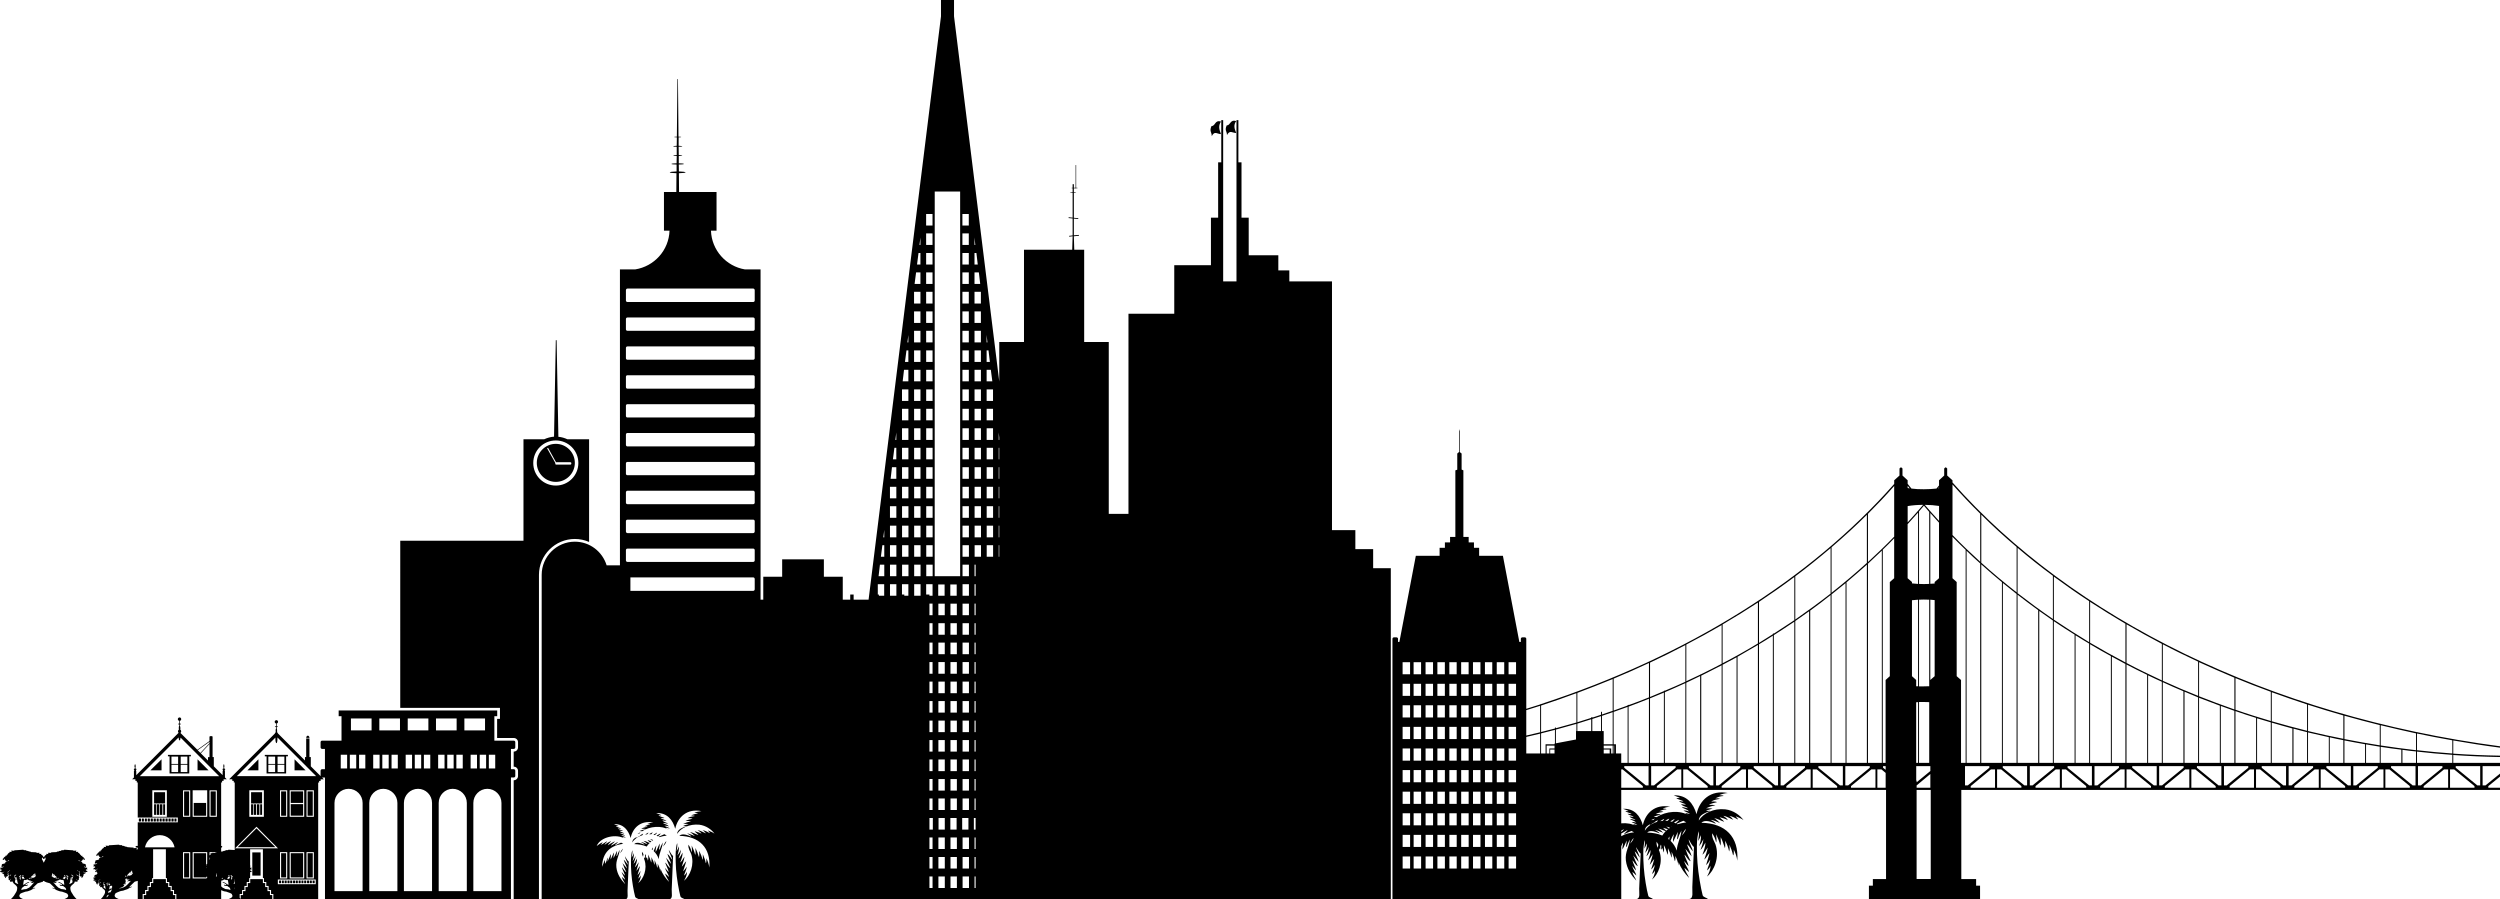 <svg xmlns="http://www.w3.org/2000/svg" fill-rule="evenodd" clip-rule="evenodd" image-rendering="optimizeQuality" shape-rendering="geometricPrecision" text-rendering="geometricPrecision" viewBox="0 0 18401 6618"><path d="M11998 6210c7-16 15-30 25-42 0 19-23 38-25 42zm-7118 21c7-15 14-29 24-40 0 18-22 36-24 40zm-317 50c6-13 13-25 21-35-1 16-19 32-21 35zm7816-131c7-18 17-35 29-49-1 22-27 44-29 49zm45-202c-10 3-33-11-45-5 17 10 40 14 53 29-14-4-27-8-41-5 15 8 32 14 48 22-7 3-23-4-34-5 5 10 17 13 27 19-65-42-171-33-237 11-7-1-15-1-23-1 14-9 34-12 52-17-8-5-24-4-37-4 14-10 35-13 56-16-7-5-18-5-29-5 14-7 31-13 52-14-5-7-20-3-27-7 16-6 33-11 54-12-110-22-182 46-201 136-19-68-62-125-146-121 12 6 28 9 40 16-5 4-15-2-23 2 13 8 31 12 46 19-12 6-15-2-30 0 12 11 32 13 46 21-8 3-23-1-31-2 4 11 31 16 44 25-9 3-29-9-40-4 15 8 35 13 46 25-12-3-23-6-35-4 13 7 28 12 42 19-6 3-21-4-30-4 5 9 15 11 23 16-30-19-71-26-111-22v-246h1949v656h-97v49h-29v99h818v-99h-29v-49h-109v-656h3965v-16h-86v-12l86-70v-22l-107 87h-21v-142h128v-24h-344v-58c114 8 228 13 344 15v-10c-116-2-230-7-344-15v-97c114 20 228 38 344 53v-10c-1700-224-3150-946-4030-1942v-16l-39-35v-52l-9-8h-4l-9 8v52l-38 35v38c-6 7-13 15-19 23-29 3-60 5-93 5-32 0-63-1-91-5-9-11-19-23-28-35v-26l-38-35v-52l-9-8h-4l-9 8v52l-39 35v27c-620 703-1524 1269-2599 1620-3 1-5 2-7 2v1c-34 11-68 22-102 32v-515c0-6-5-11-11-11h-18c-6 0-11 5-11 11v23h-11l-121-634h-175v-59h-38v-40h-39v-40h-39v-490l-13-6v-118l-14-11v-152l-2-17-3 17v152l-13 11v119l-14 5v490h-39v40h-38v40h-39v59h-175l-121 634h-10v-23c0-6-5-11-12-11h-18c-6 0-11 5-11 11v1916h1684v-389c4-10 8-19 13-27 2 11-7 30-4 50 12-20 20-44 31-65 1 10-4 33-6 48 8-2 10-17 15-27 4-11 10-21 14-29-4 55-36 89-29 154 7 62 40 109 77 149-5-18-25-39-29-65 11 8 19 19 29 27-4-21-24-45-31-71 10 11 18 24 29 34-4-22-20-48-27-74 12 7 21 35 40 42-12-25-24-51-34-79 14 15 26 33 40 48-4-23-22-51-29-78 12 8 25 32 37 47-3-24-22-49-27-78 11 16 19 36 34 48-3 71-7 172-11 258-1 29 10 73-19 75 36 5 81 1 120 2-5-10-30-10-34-25-12-43-28-137-33-207-5-73-8-156 8-203 3 13-2 42-4 63 7-11 13-23 17-38 5 24-6 50-11 71 10-14 21-28 27-46 0 20-10 49-18 69 11-6 22-30 31-46 1 25-10 55-19 77 11-7 24-30 34-46-2 23-14 53-21 78 13-12 20-30 33-42-8 26-14 53-23 77 11-9 19-22 27-35-1 20-14 47-21 69 10-8 18-17 23-29 1 23-11 50-23 69 47-37 83-126 55-208-1-3-3-6-4-9l5-15 3 12c3-5 3-15 2-26 2-4 3-7 5-11 0 0 0 1 1 1v1c4 9 0 25 1 36 3-4 6-8 9-13 3 11 7 21 9 33 7-18 1-29 2-55 12 22 19 47 28 72 4-12 0-33 2-49 10 22 20 43 25 70 6-13 1-31 2-44 9 21 18 43 23 69 8-7 3-30 4-38 11 21 19 43 23 71 1-9 1-18 1-26 16 45 45 83 77 117-6-21-29-45-34-75 12 10 21 22 34 32-5-25-29-52-36-82 11 13 20 28 33 38-4-24-23-55-31-84 14 8 24 40 46 48-15-29-28-59-39-91 16 18 30 38 46 55-5-26-26-58-34-89 14 9 29 37 43 53-3-27-26-55-31-89 13 19 21 42 39 56-3 81-8 196-12 295-2 34 11 84-22 87 41 5 92 0 137 2-6-11-34-12-39-29-13-49-32-157-38-238-6-83-9-179 10-233 3 16-2 49-5 72 8-12 15-26 19-43 6 28-6 58-12 82 12-16 23-33 31-53 0 23-12 57-21 79 12-7 26-35 36-53 1 29-12 64-22 89 13-8 28-35 39-53-3 26-16 61-25 89 16-13 24-34 39-48-9 30-16 61-26 89 12-11 22-26 31-41-2 23-17 54-24 80 11-9 20-20 26-34 1 26-14 58-26 79 53-42 95-144 62-238-8-22-27-44-24-81 13 19 24 40 29 67 7-10 1-43 0-60 12 26 24 53 31 84 8-21 1-33 3-62 13 24 21 53 31 81 5-13 1-37 2-55 12 24 23 49 29 79 7-14 2-35 2-50 11 24 21 50 27 79 9-8 4-34 5-43 12 24 22 50 26 82 13-176-89-276-264-279 26-27 78-5 106 7-3-10-25-22-39-29 21 1 48 16 70 24-13-13-27-26-43-36 21 2 50 19 74 27-9-14-24-21-34-34 21 7 44 11 60 22-2-10-21-24-33-32 23 2 50 20 74 29-9-10-17-22-31-29 19 2 46 16 63 27 4-8-12-16-15-24 20 9 42 15 58 29-24-35-74-73-135-80-85-9-162 29-194 82 0-41 47-56 84-70-6-4-20 3-31 0 12-8 31-12 48-17-14-4-36-2-48-2 20-10 42-19 69-22-13-4-30-5-48-4 16-11 39-14 60-20-10-6-27-4-43-4 16-12 40-16 65-20-8-4-21-5-34-4 17-9 36-16 60-17-5-8-23-3-31-7 18-8 38-13 62-15-126-25-209 53-230 156-23-78-71-143-168-139 14 7 32 11 45 19-6 4-17-2-26 3 16 9 36 13 53 21-14 7-18-2-34 0 14 12 36 15 53 24-10 3-27-1-36-2 4 12 36 18 50 29zm-243 77c-4 3-8 7-12 11h-16c9-4 18-8 28-11zm-25 26l-1 2h-2c1-1 2-1 3-2zm-9 15c-1 3-3 6-4 9 8-6 15-11 23-17 5-2 10-3 14-5-1-1-2-1-4-1 8-6 17-11 27-15 0 3-4 8-8 13-39 12-71 35-88 64 0-24 19-38 40-48zm73-22c10-6 19-13 29-17 0 5-6 10-11 15-6 1-12 1-18 2zm36-3c10-6 20-12 31-16-1 5-6 11-13 17-6 0-12-1-18-1zm38 4c11-6 21-12 32-18-2 8-11 14-19 22-5-2-9-3-13-4zm27 9c12-6 24-13 36-20 0 9-14 16-23 26-4-2-8-4-13-6zm19 10c16-9 34-15 51-23 7 4 13 9 21 12-23 3-45 8-65 14-2-1-5-2-7-3zm-34 21l-2 1-2-2c1 0 2 1 4 1zm-14 8c-3 2-6 4-8 6-6-6-14-11-20-15 9 1 19 4 28 9zm-15 11c-4 3-9 7-13 10-7-7-17-13-23-21 12 4 25 6 36 11zm-17 14c-9 10-18 20-25 32-32-14-69-21-111-22 22-23 68-4 92 7-3-9-22-19-34-26 18 2 42 15 61 21-11-11-23-22-38-31 16 2 37 12 55 19zm-54 100c-2 7-3 15-4 22-6-12-11-26-9-45 5 7 9 15 13 23zm73-43c2-7 5-13 8-18 2 6 1 15-1 24-2-2-5-4-7-6zm17 14c7-17 14-34 23-49 2 13-8 35-5 58 13-24 23-51 36-75 0 12-5 38-7 55 9-2 11-19 16-31 6-12 13-24 17-34-4 55-32 91-34 148-10-28-26-52-46-72zm-363-34v-20c15-8 31-17 46-26 0 10-21 18-25 32 17-10 37-17 55-25 6 3 11 8 19 10-36 4-68 13-95 29zm0-31v-10c6-3 13-7 19-11-2 8-11 14-19 21zm-699-578h102v-146l-102 24v122zm109 0h33v-68h66v-5l3-1v-100c-34 9-68 18-102 26v148zm109-75l148-28v-62h3v-53c-50 14-100 28-151 42v101zm158-90h102v-87c-33 11-68 21-102 32v55zm110 0h64v-110c-22 7-43 14-64 21v89zm64-120v-22h7v20c26-9 53-18 79-27v-234c-85 35-172 69-260 102v216c34-11 69-21 102-32v-4c3-1 5-2 8-3v5c21-7 42-14 64-21zm7 8v112h13v97h66v-236c-26 9-53 18-79 27zm86 209h17v68h39v69h47v-412c-34 13-68 25-103 37v238zm56 185v135h159v-12l-149-123h-10zm-529-154h38v-21h-58v58h20v-37zm400 0h55v37h11v-58h-66v21zm73 37h4v-58h-4v58zm-29 0v-29h-44v29h44zm-406-29h-32v29h32v-29zm-9761 926h7c0 1 1 2 2 3l1 1c-4 0-8 0-10 1l-1-1c1-1 1-2 1-4zm47 86v1c-2 5-1 9-1 13 1 1 1 2 1 3v-17zm36 79c3 3 6 6 8 9v-29h17v-29h18v-30h17v-29h18v-29h93v29h17v29h17v30h18v29h17v30h-322c6-2 13-6 17-8 5-3 8-5 10-8 2-4 2-7 2-10-1-3-2-6-4-9l-1-3c-11-8-22-10-32-14-9-5-19-3-29-7l-17-7v66h-330v-38h-17v-29h-17v-30h-18v-29h-17v-29h-8v-212h-94v212h-7v29h-17v29h-18v30h-17v29h-18v38h-36v-135s-1 1-2 1l-19 5c-2 1-3 2-4 3-8 8-16 15-24 23l-16 17 10-4 11-2 2 2-17 7-18 10-21 7c-11 6-22 4-32 8-11 5-23 8-35 16l-1 4c-2 3-4 6-4 9-1 4 0 7 2 11 2 3 5 6 10 9s13 6 19 9H742c4-5 9-10 13-15 0 0 1 0 1-1 4-5 7-10 9-14 3-4 5-8 6-12 2-3 2-6 2-9s1-6 0-9-2-6-5-9c-2-2-8-6-11-9l-2-2c0-1 0-1-1-2 0-1-1-2-1-3h-1l-1-1c-1-1-3-2-4-4h-1c0 1 1 2 0 3h-1l-2-2c-1 1-4 2-5 2v-2c-1-3-1-4-1-6 0 0 0-1-1-1l-1 1-1-1v-2c-1 1-2 1-3 0-2-2 0-7 0-8v-2c-1-1-2-1-2-2-1 0-1-1-1-2 0 0 1 0 1-1h1c0-1 1-3 1-3l1-1v-1s0-1-1-1v-2l-3 1c0-1 1-3 2-4h-2v1c-1 0-1 1-2 1 0-1 2-3 2-3h1v-2h1c0-1 1-1 1-2-1 0-2 0-2-1h-3c0 2-1 4-1 5v1l1 2c0 1 0 1 1 1v2c-1 1-2 3-3 3s-1 1-1 1-1 0-1 1h-1l-1-1c-1 1-1 1-1 2h-1l-1-1h-1c0 1-1 1-1 2 1 1 2 1 3 2l-1 4-1-1c-2 0-4-1-3-3l-1-1-1-1c-1-2-3-5-2-7-1 0-1 0-1-1l-1 1h-1l2-6c-1-1-2 0-4-1 1 0 1-1 1-2-1 1-5 1-6 0v-1c-1 0-1 0-2-1-1-2-2-4-2-6-1 0-1-1-2-1h-1c-1 1-4 0-5 0l1-2c0-4 0-5 4-5h2c0-1 1-3 1-3s1 0 1-1c-1 0-2-1-2-1h-1v-1c-1 0-1-1-1-1-1 1-3 1-5 1v-1c1 0 2-3 2-4s-1-2-1-2c0-1 1-2 1-2v-1h1s2 1 4 1c1 0 1-1 1-1 3 0 8-1 9-4v-1h-2c0 1-1 1-1 2-1 0-3 0-3-1-1 1-3 1-4 1v-1c0-1 1-2 1-4h-2c0-1 1-2 2-2 0-1 1-1 2-1-1-1-2-2-1-5 2-2 9-3 11-4 1 0 2-1 4-1 1 0 2-1 3-1-1-2-1-3 0-5s4-3 8-4c-1 0-1 0-2-1l-1 1h-2l1-2c-1 0-1 0-1-1h-2l-1-1-1-1v-1l1-1c-1 0-1 0-1-1h-2s0-1-1-1c0 0 0-2 1-2v-1h-1s-1-1-2-1v1-1c-1 2-1 4-2 5h-5v-1c-1-3 0-6 3-6l1-1s-1-1-1-2c-2-2-3-6-4-9-1-1-2-1-3-2h-2c-2 2-7 1-8 0l2-3c0-6 0-7 6-7 1 0 3-1 3-1 0-1 2-4 3-4 0-1 0-1 1-1v-1h-1c-1 0-2-1-2-1l-1-1h-1l-1-1c0-1-1-2-1-2-2 1-4 2-7 2 0-1-1-1-1-1 1-1 3-5 4-8-1-1-2-2-2-3s1-2 1-3l1-1h1s4 1 7 1l1-1c4 0 12-2 15-6 0-1-1-1-1-2 0 0 0-1 1-1-1 0-4 1-4 1 0 1-1 2-2 3-1 0-4 0-4-1-2 1-4 1-7 1v-2c0-2 2-3 2-6l-2-1c0-1 1-2 1-3h4c-2-2-3-5-1-9s13-5 17-6c1-1 4-1 6-2h1c1-1 2-2 4-2-1-2-1-5 0-8 3-5 16-6 21-7 0-1 0-1 1-1-1 0-2-1-3-1l1-1c1 0 3 1 4 1s2 0 4-1h2c0-1 0-2 1-2l-1-1h1c-1-1-1-1-2-1h-5v1l-5 4s-1 1-1 2c-1 0-3 1-5 1-1 0-8-2-8-5h-2c-1 0-2-1-3-1l-1-2v-1l1-2c-1 0-1-1-1-1-1 0-2-1-4-1v-2h-1l1-2v-3h-5v1-1c-1 2-1 5-3 8h-8v-2s1 0 1-1c-2-3 0-9 5-9l1-2c0-1 1-2 1-3 3-4 8-10 13-10 0-1 1-2 1-2l-2-2v-2h10c0-2 1-4 2-6 0 0 0-1 1-2h4l1-1c0-1 1-3 1-4 4-5 10-12 17-12v-3l-2-2v-3l18 1c0-4-5-6-3-10 9 0 19 2 28 1-1 0-3 0-3-1-1 0-3-2-3-3 6 0 14-1 21-1l48-3c0-1 8 0 10 1 0 1 1 1 1 2h16c6 1 6 3 3 3l3 3c3 0 5-1 6-1 5 3 10 1 11 5 5 1 11 1 16 3 0 0 1 1 2 1 0 0 0 1 1 1l26 2c7 0 14 1 21 1 0 1-2 3-3 3 0 1-2 1-3 1 9 1 18-1 28-1 1 4-3 6-3 10h10v-13h-9c-4 0-7-3-7-6 0-4 3-6 7-6h9v-174h295v-35h-295v-258h-7v-12h-10v-12h-24l13-13v-47h2v-8c-2-1-3-3-3-5 0-3 3-6 8-7v-4c-2-2-3-7-3-12 0-8 2-14 5-14 2 0 4 6 4 14 0 5-1 10-2 12v4c4 1 8 4 8 7 0 2-2 4-4 5 0 2 1 3 1 4 0 2-1 3-1 4h2v30l312-312c-3-2-5-6-5-11s3-10 7-12c-1-3-1-7-1-11 0-8 1-15 3-18v-9c-5 0-9-2-9-3 0-2 4-3 9-4v-20c-5-1-10-6-10-12 0-7 6-13 13-13s12 6 12 13c0 6-4 11-10 12v20c6 1 9 2 9 4 0 1-3 3-9 3v9c2 3 4 10 4 18 0 4-1 8-1 11 4 2 7 7 7 12s-2 10-6 12l125 124 89-64v-31c0-3 3-5 6-5h12c3 0 5 2 5 5v149h9v68l65 65v-30h2v-8c-2-1-3-3-3-5 0-3 3-6 8-7v-4c-2-2-2-7-2-12 0-8 1-14 4-14 2 0 4 6 4 14 0 5-1 10-2 12v4c4 1 8 4 8 7 0 2-2 4-4 5 0 2 1 3 1 4 0 2 0 3-1 4h2v47l13 13h-23v12h-11v12h-7v467h2c3 0 6 2 6 6 0 3-3 6-6 6h-2v30c4-2 10-1 14-2 1-4 6-3 10-4h6l2-3c-2 0-3-1 3-2h15c0-1 0-1 1-2 2-1 9-2 9-1l40 2v-497h-7v-12h-11v-12h-23l336-336c1-4 3-8 7-9-1-4-1-7-1-11 0-8 1-16 3-19v-8c-5-1-9-2-9-4 0-1 4-3 9-3v-20c-6-2-10-7-10-13s6-12 13-12c6 0 12 6 12 12s-4 11-10 13v20c5 0 9 2 9 3 0 2-4 3-9 4v8c2 3 3 11 3 19v11c3 1 5 4 6 8l199 199v-25h9v-137h24v137h10v68l72 72v-39c0-6 5-12 11-12h21v-149h-21c-6 0-11-6-11-12v-38c0-6 5-11 11-11h143v-180h-21v-42h1167v42h-21v180h143c6 0 11 5 11 11v38c0 6-5 12-11 12h-21v149h21c6 0 11 6 11 12v38c0 6-5 11-11 11h-21v895H2392v-895h-21l12 13h-23v12h-11v12h-7v858h-330v-38h-17v-29h-18v-30h-17v-29h-17v-29h-8v-212h-94v119h1c0 1 1 2 1 3l-2 1v1c0 2 2 3 2 4v2h-2v5s1 0 1 1c3-1 7-1 7-1h2v3c0 1-1 2-2 3 1 2 3 7 4 7l-1 1c-3 0-4-1-6-2l-2 2v1h-1v1h-2v3c1 1 2 3 2 4h2c6 0 6 2 6 7l2 2c-1 1-6 2-7 0h-2l-2 2-1 2v41h-7v29h-18v29h-17v30h-17v29h-18v28zm-244-142c0-1 0-3 1-4l-1-1 1-1 4 1v-6c-1-1-1-1-1-2-3 0-7 0-7 3v2h-4v1c-2 0-3 1-5 1v-2h-82v-178h91v91c1 0 2 0 4-1-3-1-3-4-1-9 0-1 2-2 5-3v-86h-107v194h102zm-3-76h1c0-2 1-4 1-7 0 1-1 1-2 1v6zm0-12v-2 2zm25-50c2-2 3-5 5-7h-2c0-1 0-1-1-1v-1c-1-1 0-3 1-3v-3h-3v15zm0-32c3-2 5-4 8-4v-3l-1-1v-3h1v-5h13c-1-1-1-2 0-3 8 0 17 1 25 1-1 0-3-1-3-2-1 0-2-1-2-2 4 0 8 0 13-1v-1h-54v24zm186 176h-1v2c0 6 0 11-1 15-2 8-5 12-7 18l9-3v-32zm-96 16h-4v36c3 2 6 5 8 7l1 1 1 1c3 2 8 4 12 6 3 2 7 3 10 5 4 1 8 1 11 1 3 1 5 1 7 1 3 0 4 0 7 1 1 0 3 1 5 2 2 0 4 1 6 2v-1c-1-4-1-7-2-10v-1h-1v-2h-1v-1h-1v-2c-6-3-16-11-18-13-5 0-18 0-22-3-1-1-3-7-3-7 5 0 7 4 16 4 1-1 3-1 3-3 0-1-12-10-14-11l-5-2c-8-3-10-4-10-8 3 0 11 3 13 4 11 4 23 17 31 18v-3c0-3 0-7-1-11-1-3-2-9-2-12 0-2-1-5-1-8-2 0-4 0-5-2l-2-1c-1 1-3 1-4 2-4-1-9-2-12-4-3 1-5 2-6 2-2 0-6 3-10 3-1 1-4 2-4 2l-7 1v4c1 0 3 1 4 2zm-43-38h1l1 1 2-1 1 1s-1 0-1 1h2l1 2v-26h-2c0 3 0 5-1 8 0 3-1 7-2 10 0 1 0 1-1 1 0 1 0 2-1 3zm3-1h-1s1 0 1-1v1zm51 25h2l-1-2h-1v2zm3 0h2c2 0 3-1 5-1-2-1-3-2-3-3 0 0-2 0-2 1l-1 2-1 1zm-18-8l3 1c-1-2-2-4-3-5v4zm4 1c3 0 6 1 10 1l-5-8c-3 2-2 6-5 7zm-108-1c-1 0-1-1-1-1l1 1zm173-24h4c1 1 3 2 4 2 0 1 0 1 1 1 1 2 3 3 4 4l3 3c-1 2-2 4-2 6-4-3-7-7-11-9-1-1-1-2-1-3-1-2-2-3-2-4zm-12 30l-2-4h-5c-1 0-3-1-5-1-1-1-1-2-1-2v-1l2-1s3 0 3-1 0-1 1-2c-1-1-1-2-2-3 1-1 1-1 1-2 0 0 2 0 3-1l1-1c3-1 7-1 11-1 0 2 1 3 0 6-2 4-5 9-7 14zm-9 1s0 1 1 1c-1 0-2-1-3-1 0 0 1 0 1-1 0 1 1 1 1 1zm52-10v4-4zm-18-1c-4-2-6-5-9-7h-1c1 4 1 9 2 12 0 5 1 8 1 11 2-5 4-8 6-13 0-1 0-2 1-3zm-1538-19h-6l-3 3v1c3 0 7 0 10 1v-1c-1-1-1-2-1-4zm-141-29c-1 2-1 4-2 6 0 0-1 1-2 1h-5s-1-1-1-2h-3 2c1-1 4 0 6 0 1 0 1 0 1-1l1 1c0-1 1-3 1-4 1 0 1-1 2-1zm-4 18c0 1-1 2-1 3 2 2 3 0 5 0l-3 10h1l1-1c1 0 2 1 2 1-1 3 1 7 3 10 1 0 1 1 2 1l1 1c-1 3 2 6 4 5l1 1h1l1-5c-1-1-2-2-4-3h1-1c0-1 1-2 1-3h1l1 1 1 1v-1l1 1c0-1 0-1 1-1 0 0 0-1 1-2 1 0 1 1 2 1h2c0-1 0-1 1-2v-1c2 1 5-3 5-4 1-1 0-2 0-3l-1-1-1-4h-1c1-2 2-6 2-8h2c1 0 1-1 2-1 1 2 2 3 4 3-1 1-3 1-3 2h-1v3l-4 4v1c1 0 2-1 2-2l2-2h2c-2 2-3 5-2 6l3-1c0 1 1 1 1 2s0 2 1 3c-1 1-1 2-1 3v-1c-1 1-2 3-2 4l-1 1h-1l-1 1c1 1 0 3 1 4 0 1 2 1 3 2v2c0 3-2 10 0 12s4 2 5 1v2c0 1 1 2 1 2l2-1c1 0 1 1 2 1-2 2-1 4 1 8l-1 3c2 1 6-1 8-3 1 2 3 4 3 4h1c1-2 1-3 0-5h2c2 2 4 5 6 6 0 1 0 1 1 1 0 0 1 0 1 1 1 1 2 3 2 4 1 1 1 2 1 2h1v1l3 3c3 3 12 9 15 13 4 4 6 8 8 12 1 5 0 9 0 13-1 5-1 9-3 14-2 6-5 11-9 17s-8 13-13 21c-1 0-1 1-2 1v1c-5 7-12 14-19 21h91c-6-2-13-6-17-8-5-3-7-5-9-8-3-4-3-7-3-10 1-3 3-6 4-9l1-3c11-8 22-10 32-14 10-5 20-3 29-7l19-7 17-10 15-5-2-3-10 3-9 3 15-16c7-6 14-13 21-20 1-1 3-2 4-3l18-5c3-1 7-2 10-3l-1-1h-2c4-1 10-1 14-2 1-3-2-3-2-5l7-1 7 1c0 2-3 2-2 5 4 1 10 1 14 2h-2l-1 1c3 1 7 2 10 3l18 5c1 1 3 2 4 3 7 7 14 14 21 20l15 16-9-3-10-3-2 3 15 5 17 10 19 7c9 4 19 2 29 7 10 4 21 6 32 14l1 3c1 3 3 6 4 9 0 3 0 6-3 10-2 3-4 5-9 8-4 2-11 6-17 8h91c-7-7-14-14-19-21v-1c-1 0-1-1-2-1-5-8-9-15-13-21s-7-11-9-17c-2-5-2-9-3-14 0-4-1-8 0-13 2-4 4-8 8-12 3-4 12-10 15-13l3-3v-1h1s0-1 1-2c0-1 1-3 2-4 0-1 1-1 1-1 1 0 1 0 1-1 2-1 4-4 6-6h2c-1 2-1 3 0 5h1s2-2 3-4c2 2 6 4 8 3l-1-3c2-4 3-6 1-8 1 0 1-1 2-1l2 1s1-1 1-2v-2c1 1 3 1 5-1s0-9 0-12v-2c1-1 3-1 3-2 1-1 0-3 1-4l-1-1h-1l-1-1c0-1-1-3-2-4v1c0-1 0-2-1-3 1-1 1-2 1-3 1-1 1-1 1-2l3 1c1-1 0-4-2-6h2l2 2c0 1 1 2 2 2v-1l-4-4v-3h-1c0-1-2-1-3-2 2 0 3-1 4-3 1 0 1 1 2 1h2c1 2 1 6 2 8h-1l-1 4-1 1c0 1-1 2 0 3s3 5 5 4v2-1c1 1 1 1 1 2h2c1 0 1-1 2-1 1 1 1 2 2 2v1l1-1v1l1-1 1-1h1c0 1 1 2 1 3h-1 1c-1 1-3 2-4 3l1 5h1l1-1c2 1 5-2 4-5l1-1c1 0 1-1 2-1 2-3 4-7 3-10 0 0 1-1 2-1l1 1h1l-3-10c2 0 3 2 5 0 0-1-1-2-1-3 2 1 7 1 9-1 1-1 2-1 3-2 1-2 2-6 3-9 1 0 2-1 2-2h2c2 2 7 1 8 0l-2-2c0-5 0-7-6-7h-2c-1-1-2-5-3-5l-1-1h1c1 0 2-1 2-1 0-1 1-1 1-1l1-1 2-2c1 1 3 2 6 2v-1s-2-5-3-7c1-1 2-2 2-3s-1-2-1-3h-2s-3 0-6 1c0-1-1-1-1-1-4 0-11-2-14-6 1-1 1-1 1-2v-1c1 1 3 1 3 1 0 1 1 2 2 3 1 0 4 0 4-1 1 1 3 1 5 1 0-1 1-1 1-1v-1c-1-1-2-2-2-5 0 0 1-1 2-1 0-1-1-2-2-3h-3c2-2 3-4 1-8-2-3-12-4-16-5-1-1-2-2-5-2-1-1-3-2-4-2 1-2 1-4-1-7-2-5-14-6-18-7h-1c1-1 2-1 2-2-1 0-3 0-4 1-1 0-2-1-3-1h-1l-1-1c-1 0-1-1-1-1v-1c0-1 1-1 1-1h5v1l5 3v2c1 0 3 2 5 1 1 0 7-2 7-4h2v-1h3v-5l1-1h3c0-1 0-1 1-1v-1s0-2-1-2v-2l1-1h4v1-1c0 2 0 5 2 7h8v-1c-1 0-1-1-1-1 2-3 0-9-4-9l-2-1v-3c-3-4-8-9-13-9v-2l1-2c0-1 1-2 1-2l-9 1c0-2-1-4-3-6 1 0 1-1 0-2h-4l-1-1c0-1-1-3-1-4-3-4-9-11-15-11v-2l2-2v-2l-17 1c0-4 5-6 3-10-8 0-17 2-25 1 1 0 2 0 3-1 1 0 2-1 2-2-5 0-13-1-19-1l-43-3c0-1-8 0-9 1s-1 1-1 2h-15c-6 1-5 2-3 2l-2 3h-6c-4 1-9 0-10 4-5 1-10 0-14 2-1 0-1 2-2 2 0 0-1 0-1 1l-23 1c-7 0-14 1-20 1 0 1 2 2 3 2 0 1 2 2 3 2-8 0-17-1-26-1-1 3 3 5 3 9l-16-1v3l2 1c0 1-1 2-1 3-6 0-11 7-15 11v4l-2 1c-1 0-1 1-2 1s-1-1-2-1l-2-1v-4c-4-4-9-11-15-11 0-1-1-2-1-3l2-1v-3l-16 1c0-4 4-6 3-9-9 0-18 1-26 1 1 0 3-1 3-2 1 0 3-1 3-2-6 0-13-1-20-1l-23-1c0-1-1-1-1-1-1 0-1-2-2-2-4-2-9-1-14-2-1-4-6-3-10-4h-6l-2-3c2 0 3-1-3-2h-15c0-1 0-1-1-2s-9-2-9-1l-43 3c-6 0-14 1-19 1 0 1 1 2 2 2 1 1 2 1 3 1-8 1-17-1-25-1-2 4 3 6 3 10l-17-1v2l2 2v2c-6 0-12 7-15 11 0 1-1 3-1 4l-1 1h-4c-1 1-1 2 0 2-2 2-3 4-3 6l-9-1s1 1 1 2l1 2v2c-5 0-10 5-13 9v3l-2 1c-4 0-6 6-4 9 0 0 0 1-1 1v1h8c2-2 2-5 2-7v1-1h4l1 1v2c-1 0-1 2-1 2v1c1 0 1 0 1 1h3c0 1 1 1 1 1v5h3v1h2c0 2 6 4 7 4 2 1 4-1 5-1v-2l5-3v-1h5s1 0 1 1v1s0 1-1 1v1h-2c-1 0-2 1-3 1-1-1-3-1-4-1 0 1 1 1 2 2h-1c-4 1-16 2-18 7-2 3-2 5-1 7-1 0-3 1-4 2-2 0-4 1-5 2-4 1-14 2-16 5-2 4-1 6 1 8h-3c-1 1-2 2-2 3 1 0 2 1 2 1 0 3-1 4-2 5v1s1 0 1 1c2 0 4 0 5-1 0 1 3 1 4 1 1-1 2-2 2-3 1 0 2 0 3-1v1c0 1 0 1 1 2-3 4-10 6-14 6 0 0-1 0-1 1-3-1-6-1-6-1H3c0 1-1 2-1 3s1 2 2 3c-1 2-3 7-3 7v1c3 0 5-1 6-2l2 2 1 1s1 0 1 1c0 0 1 1 2 1h1l-1 1c-1 0-2 4-3 5H8c-6 0-6 2-6 7l-2 2c1 1 6 2 8 0h2c0 1 1 2 2 2 1 3 2 7 3 9 1 1 2 1 3 2 2 2 7 2 9 1zm295-82c-4-10-10-20-15-29h1c0-1 1-1 1-1v-1c1-1 0-3 0-3v-3h5c1 3 1 5 3 8h10c2-3 2-5 3-8h5v3s-1 2 0 3v1s1 0 1 1h1c-5 9-10 19-15 29zm4-37l-1-1h2c-1 0-1 1-1 1zM58 6427zm-1-1zm-1-4v-2c0-2 1-3 1-5h1c0 2 0 4 1 6 0 0 0 1 1 1v1c-1 0-2-1-4-1zm5 8c-2 1-3 2-4 3 1 1 3-1 4-2v-1zm15 48v-1c1 0 1-2 2-2-1-1-1-2-2-2 1 0 1-2 1-2v-1c2 1 3 3 3 6-1 0-2 1-2 2h-2zm16 8l2 2v2l-1 1c-1-1-1-2-2-3 0 0 1-1 1-2zm18 2c1-1 1-1 2-3v-2h-1v2c0 1-1 1-1 2 1-4 3-7 2-14v-1h14v2c0 6 1 11 2 15 1 8 4 12 7 18-4-1-8-2-12-4s-8-4-10-6c-2-3-3-4-3-8v-1zm-37-40c-1-1-2-2-3-4 1 1 3 0 4-3 1 0 2-1 2-1 0-1 1-1 1-2h4c-1 4-5 8-8 10zm7 23c-1 0-1-2 0-3v3zm-40-15c0 1 0 2 1 3 0-1-1-1-1-2v-1zm181 32h2c3 0 6-1 9-2v1h1v1c1 0 5-1 5-1l4-1h1c-6 5-12 9-18 13h2c3 0 5-1 8-1h1v1c1 0 5 0 5-1l11-3c-2 2-4 4-5 6h-1l-3 3-14 16c-4 4-8 7-12 11v1c-1 0-2 1-2 1-3 2-8 4-12 6-3 2-7 3-10 5-4 1-8 1-11 1-3 1-5 1-7 1-3 0-3 0-7 1-1 0-3 1-4 2-3 0-5 1-6 2h-1v-1c1-4 2-7 2-10v-1h1v-1h1v-2h1v-1h1v-1c5-3 15-11 17-13 5 0 18 0 22-3 1-1 4-7 4-7-6 0-8 4-17 4-1-1-3-1-3-3 0-1 12-10 14-11l6-2c7-3 10-4 9-8-3 0-11 3-13 4-11 4-23 17-31 18v-3c0-3 0-7 1-11 1-3 2-9 2-12 1-2 1-5 1-8 2 0 4 0 5-2l3-1c1 1 2 1 3 2 4-1 9-2 13-4 2 1 4 2 5 2 2 0 7 3 10 3 1 1 4 2 4 2l11 2c-3 2-5 3-8 5zm43-38h-1s-1 1 0 1h-1s-1-1-2-1c0 1-1 1-1 1 1 0 1 0 1 1h-1c-1 1-2 3-3 4h-1v1s0 1-1 1c0 0 0-1-1-1l-1 1c-4 2-8 3-11 4-2-1-4-2-4-3-2-1-3 1-4 0s-3-4-4-5c2-3 3-7 5-9 0 0-1 2 0 3 0 0 0 2 1 3 2-4 4-7 7-11 1 0 1 0 2 1 2 1 5 3 7 4s6 2 6 1-4-2-6-3-3-3-5-4c-1 0-2-1-3-1 1-1 2-2 2-3l1-2c1 1 1 2 2 2 2 3 4 2 5 1s0-5 2-7c1 0 2-1 2-1h2c0 3 1 5 1 8 1 3 2 7 3 10h-1c0 1 1 1 1 1 0 1 1 2 1 3zm-3-1h1l-1-1v1zm-51 25h-1l1-2c0 1 0 1 1 1l-1 1zm-3 0h-2c-2 0-3-1-4-1 1-1 2-2 2-3 1 0 2 0 3 1v2c1 0 1 1 1 1zm31-11c-5 2-10 3-15 4 1-3 3-7 4-10 1 2 3 3 5 4s3 1 5 2h1zm-16 4c-4 0-7 1-10 1l4-8c3 2 3 6 6 7zm-65-25h-4l-4 2-1 1c-2 2-4 3-5 4s-1 2-2 3c0 2 1 4 1 6 4-3 7-7 12-9v-3c1-2 2-3 3-4zm-38-8c-3 1-5 2-7 3h3c1 1 3-1 4-3zm-45-26l-3-3-1 3c0 1 1 2 1 3 1-1 2-2 3-2v-1zm-55 22c-1 0-2-1-3-2s-2-4-2-6c1 0 2-1 3-2 2 1 3 2 4 4-1 1-1 2-1 5l-1 1zm6-46c1-1 1-2 2-2v-1 2c-1 0-1 1-2 1zm3-63c-1 1-3 1-3 3 0-1 1-2 3-2v-1zm37 94c-2 2-4 4-5 6v-1c-1-2-1-3 0-5 2 1 4 0 5 0zm18 26c1-2 1-3 1-3h1v1h-1c0 1 0 1-1 2zm-24-30h1v1c-1 0-1-1-1-1zm258-99h2l-1 1s0-1-1-1zm-149 160l3-4h5c1 0 3-1 5-1 0-1 0-2 1-2v-1l-3-1s-2 0-2-1h-1v-2c0-1 0-2 1-3 0-1-1-1 0-2-1 0-3 0-3-1h-1l-1-1c-3-1-7-1-10-1h-1c0 2-1 3 0 6 2 4 5 9 7 14zm9 1v1l2-2c0 1 0 1-1 0 0 1 0 1-1 1zm-52-11v2c0 1 0 2 1 3h-4c-3 1-7 1-11 1-2-4-3-9-5-13h1l1 1c2 0 4-1 6 1v3h4v-1c1 0 2-1 2-3 1 3 2 5 5 6zm-19-8c-1-3-1-5-2-7 4-5 11-10 16-7l-1 1s-3 2-3 3c-1 0-3 0-4 1 0 0-3 3-1 4-2 1-3 3-5 5zm38 8c3-2 5-5 8-7h1c-1 4-1 9-1 12-1 5-1 8-2 11-2-5-4-8-5-13-1-1-1-2-1-3zm-78-52c0 1 0 2 1 2-2 0-4 1-6 1v-1c1 0 1-1 1-1h4v-1zm406 33h6l3 3s0 1 1 1c-4 0-8 0-11 1v-1c1-1 1-2 1-4zm141-29c1 2 1 4 2 6 0 0 1 1 2 1h5s1-1 1-2h3-2c-1-1-4 0-6 0-1 0-1 0-1-1l-1 1c0-1-1-3-1-4-1 0-1-1-2-1zm-27 13zm1-1zm1-4c0-1 0-1 1-2-1-2-2-3-2-5h-1c0 2 0 4-1 6 0 0 0 1-1 1v1c1 0 3-1 4-1zm-5 8c2 1 3 2 4 3-1 1-3-1-4-2v-1zm-15 48v-1c-1 0-1-2-2-2 1-1 1-2 2-2-1 0-1-2-1-2v-1c-2 1-3 3-3 6 1 0 2 1 2 2h2zm-16 8l-2 2v2l1 1c1-1 1-2 2-3 0 0-1-1-1-2zm-18 2c-1-1-1-1-2-3v-2h1v2c0 1 1 1 1 2-1-4-3-7-2-14v-1h-14v2c0 6-1 11-2 15-1 8-4 12-7 18 4-1 8-2 12-4s8-4 10-6c2-3 3-4 3-8v-1zm37-40c1-1 2-2 3-4-1 1-3 0-4-3-1 0-2-1-2-1 0-1 0-1-1-2h-4c1 4 5 8 8 10zm-7 23c1 0 1-2 0-3v3zm40-15c0 1 0 2-1 3 0-1 1-1 1-2v-1zm-181 32h-2c-3 0-6-1-9-2v1h-1v1c-1 0-5-1-5-1l-4-1h-1c6 5 12 9 18 13h-2c-3 0-5-1-8-1h-1v1c-1 0-5 0-5-1l-11-3c2 2 4 4 5 6h1l3 3 14 16c4 4 8 7 12 11v1c1 0 2 1 2 1 3 2 8 4 12 6 3 2 7 3 10 5 4 1 8 1 11 1 3 1 5 1 7 1 3 0 4 0 7 1 1 0 3 1 4 2 3 0 5 1 6 2h1v-1c-1-4-2-7-2-10v-1h-1v-1h-1v-2h-1v-1h-1v-1c-5-3-15-11-17-13-5 0-18 0-22-3-1-1-4-7-4-7 6 0 8 4 17 4 1-1 3-1 3-3 0-1-12-10-14-11l-6-2c-7-3-10-4-9-8 3 0 11 3 13 4 11 4 23 17 31 18v-3c0-3 0-7-1-11-1-3-2-9-2-12-1-2-1-5-1-8-2 0-4 0-5-2l-3-1c-1 1-2 1-3 2-4-1-9-2-13-4-2 1-4 2-5 2-2 0-7 3-10 3-1 1-4 2-4 2l-11 2c3 2 5 3 8 5zm-43-38h1s1 1 0 1h1s1-1 2-1c0 1 1 1 1 1-1 0-1 0-1 1h1c1 1 2 3 3 4h1v1s0 1 1 1c0 0 0-1 1-1l1 1h-1 2c3 2 7 3 11 4 1-1 3-2 3-3 2-1 3 1 4 0s3-4 4-5c-2-3-3-7-5-9 0 0 1 2 0 3 0 0 0 2-1 3-2-4-4-7-7-11-1 0-1 0-2 1-2 1-5 3-7 4s-6 2-6 1 4-2 6-3 3-3 5-4c1 0 2-1 3-1-1-1-2-2-2-3l-1-2c-1 1-1 2-2 2-2 3-4 2-5 1s0-5-2-7c-1 0-2-1-2-1h-2c0 3-1 5-1 8-1 3-2 7-3 10h1c0 1-1 1-1 1 0 1-1 2-1 3zm3-1h-1l1-1v1zm51 25h1l-1-2c0 1 0 1-1 1l1 1zm3 0h2c2 0 3-1 4-1-1-1-2-2-2-3-1 0-2 0-3 1v2c-1 0-1 1-1 1zm-31-11c5 2 10 3 15 4-1-3-3-7-4-10-1 2-3 3-5 4s-3 1-5 2h-1zm16 4c4 0 7 1 10 1l-4-8c-3 2-3 6-6 7zm65-25h4l4 2 1 1c2 2 4 3 5 4s1 2 2 3c0 2-1 4-1 6-4-3-7-7-12-9v-3c-1-2-2-3-3-4zm38-8c3 1 5 2 7 3h-3c-1 1-3-1-4-3zm45-26l3-3 1 3c0 1-1 2-1 3-1-1-2-2-3-2v-1zm55 22c1 0 2-1 3-2s2-4 2-6c-1 0-2-1-3-2-2 1-3 2-4 4 1 1 1 2 1 5l1 1zm-6-46c-1-1-1-2-2-2v-1 2c1 0 1 1 2 1zm-3-63c1 1 3 1 3 3 0-1-1-2-3-2v-1zm-37 94c2 2 4 4 5 6v-1c1-2 1-3 0-5-2 1-4 0-5 0zm-18 26c-1-2-1-3-1-3h-1v1h1c0 1 0 1 1 2zm24-30h-1v1c1 0 1-1 1-1zm-109 61l-3-4h-5c-1 0-3-1-5-1 0-1 0-2-1-2v-1l3-1s2 0 2-1h1v-2c0-1 0-2-1-3 0-1 1-1 1-2 0 0 2 0 2-1h1l1-1c3-1 7-1 10-1h1c0 2 1 3 0 6-2 4-5 9-7 14zm-9 1v1s-1-1-2-1l1-1c0 1 0 1 1 1zm52-11v2c0 1 0 2-1 3h4c3 1 7 1 11 1 2-4 3-9 5-13h-1l-1 1c-2 0-4-1-6 1v3h-4v-1c-1 0-1-1-2-3-1 3-2 5-5 6zm19-8c1-3 1-5 2-7-4-5-11-10-15-7v1s3 2 3 3c1 0 3 0 4 1 0 0 3 3 1 4 2 1 3 3 5 5zm-38 8c-3-2-5-5-8-7h-1c1 4 1 9 1 12 1 5 1 8 2 11 2-5 4-8 5-13 1-1 1-2 1-3zm78-52c0 1 0 2-1 2 2 0 4 1 6 1v-1c-1 0-1-1-1-1h-3v-1h-1zm227 88h-4c-1 0-1 1-2 1v1c2 0 5 1 7 1v-1c-1 0-1-1-1-2zm-97-20c0 1-1 2-1 4h-1c-2 0-3 0-4 1 0-1-1-1-1-2h-2 7c0-1 1-2 1-3h1zm78 128c-1-2-1-4-1-6s1-4 2-6l1-2c5-4 10-5 15-7-2 2-4 5-6 7 0 1 0 2-1 2-3 4-7 8-10 12zm91-67l1-2 12-3c3 0 5-1 8-2h-1c-1-1-1-1-2-1 3-1 7-1 10-1 0-2-1-2-2-4l7-1-1-1v-1c2 0 4-4 5-5v-3c2 0 3-3 2-4v-1h-4v4h-3v-1h1c0-1-1-1-1-1v-1c-1 0 0-1 0-1s1-1 2-1l2 1-2-2 3-3v-1c2 0 4 1 4 2 1 0 3 2 3 3h3c0-7 0-14-1-20 2 0 4 0 5-1l-2-2c0-4 0-5-3-5 1-1 1-2 1-3h-2c-1-1-1-3-1-5 0-1 1-1 1-2 1 1 3 2 5 2l1-1c-1 0-2-3-3-5h2l12 2c-3 2-6 4-8 6h2c3-1 6-1 9-2 0 0 0 1 1 1 1 1 6 0 6 0l4-2 1 1c-6 5-13 10-20 14h2c4 0 7-1 10-2 0 1 0 1 1 1v1c1 0 6-1 5-1l12-3-6 6v1l-3 3-16 17c-4 4-9 8-13 12l-1 1s-1 1-2 1c-3 2-8 5-13 7-3 2-7 4-11 5s-8 2-12 2h-7c-2 1-3 1-3 1zm40-80v-1l1-1 1 1c-1 0-1 0 0 1h-2zm-197-62c-1 0-1 1-1 2h-3l1-1s0 1 1 1c0-2 0-3 1-5h2c-1 1-1 2-1 3zm-7 2v1l1 1h-3s-1-1-1-2h-3s1 0 1-1c2 0 3 1 5 1zm-4 6c-1 1-2 2-3 4 0 0-1 0-1 1v-1c-2-2-2-4-3-7 2 0 3-1 4-2 1 1 2 3 4 4l-1 1zm18 82v-1 1zm-1-1zm0-3c-1 0-1-1-1-1 0-1 1-3 1-4 0 0 1 0 1 1v3c0 1 1 1 1 1v1c-1 0-2 0-2-1zm2 6s-1 1-2 1v1c1 0 2-1 3-1 0-1 0-1-1-1zm11 33v-1c1 0 1-1 1-1 0-1 0-1-1-2 0 0 1-1 0-1l1-1c1 1 2 2 2 4-1 0-1 1-2 1 0 1 0 1-1 1zm11 6h1v3c-1-1-1-2-2-2l1-1zm12 1l2-2v-1c0-1 0-1-1-1v1c0 1 0 1-1 2 1-2 2-5 2-9 0-1 0-1-1-1h6c2 0 3 0 4-1 0 1 0 2 1 2 0 4 0 8 1 11 1 5 3 8 4 12-2-1-5-2-7-3h-1c-2-1-5-3-6-4-2-2-2-3-3-6zm-25-28c-1-1-2-1-2-2 1 0 2-1 3-3h1v-2h4c-1 3-4 6-6 7zm5 16c-1 0-1-1 0-2v2zm-28-10c0 1 0 1 1 2 0-1-1-1-1-2zm99 61h-5c-3 1-3 1-5 1-1 1-2 1-4 1-1 1-3 1-4 2v-1c0-2 1-4 1-7h1v-2h1v-1h1c4-3 10-8 12-9 2 0 7-1 11-2v1c-2 5-5 11-9 17zm10-22c-1 0-3 1-6 1-1-1-2 0-2-2 0-1 8-7 10-7-1 2-1 5-2 8zm2-13c-7 3-15 12-20 13 0-1 0-1-1-2 1-2 1-5 1-8 1-2 2-6 2-8v-5c2 0 3-1 4-2l1-1c1 1 2 1 3 1 2 0 6-1 8-2h1c1 1 1 2 1 2 1 4 0 8 0 12zm88-19l1-1-1 1zm-118-17h-3c-1 0-2 1-3 2h-1l-3 3s-1 1-1 2 0 3 1 4c2-2 4-4 7-6 1-1 1-1 1-2 0-2 1-2 2-3zm-27-6c-1 1-3 2-4 3h2c1 0 2-1 2-3zm-30-17c-1-1-2-2-2-3l-1 2c0 1 0 2 1 2l1-1h1zm-38 15c-1 0-1-1-2-1-1-1-1-3-2-5 1 0 2-1 3-1 0 1 1 2 2 2v4l-1 1zm4-32l1-1v-1h1l-1 1c0 1-1 1-1 1zm2-43c-1 0-2 1-2 1s1-1 2-1zm26 65c-2 1-3 2-4 3v-3h4zm12 17v-2h1v1l-1 1zm-17-20v-1h1v1h-1zm76 41l1-2h4s2 0 3-1l1-1v-1l-2-1c0 1-2 0-2 0v-5h-2v-1s-1 0-1-1h-7c0 1-1 2 0 4 1 3 3 6 5 9zm6 1c0 1-1 1-1 1 1 0 1-1 2-1h-1zm-36-8v4h-2c-2 1-5 1-8 1l-3-9h1c1 1 3 0 4 1v2c1 1 2 0 3 0 0-1 1-1 1-2 1 2 2 3 4 3zm-13-5c-1-2-1-3-2-5 3-3 8-6 11-4-1 0-2 2-3 2 0 0-1 0-2 1 0 0-2 2-1 3l-3 3zm26 6l5-5h1c0 3-1 6-1 8 0 4-1 5-1 8-1-4-3-6-4-9v-2zm-54-36c0 1 0 1 1 2h-4v-1c1 0 2 0 3-1zm245-42h-1v1c-1 0-2-1-3-1 0 1-1 1-1 1 1 0 1 0 1 1h-1c-1 2-3 3-4 5 0 1-1 1-1 2 0-1-1-1-1-1h-1c0 1 0 1 1 1h-2c-4 1-8 3-12 4-2-1-4-2-5-3-2-1-2 1-4 0-1-1-3-4-4-6 2-3 4-7 6-10-1 1-1 3-1 3 0 1 0 3 1 4 2-4 5-8 8-12 1 0 2 0 3 1 2 1 5 4 7 5 3 0 6 1 7 0 0-1-5-2-7-3s-3-3-5-4c-1-1-2-1-3-1 0-1 1-3 2-4l1-2c1 1 1 2 1 3 3 3 5 1 6 0 1 0 0-5 2-7 1-1 2-1 3-2h2c1 3 1 7 1 10 1 3 2 7 3 10v1c1 2 1 3 1 4zm-3-2c1 1 1 1 2 1 0 0-1-1-2-1zm-25 16c-6 2-11 3-17 4 2-3 4-7 5-10 1 1 3 2 5 4 2 1 4 1 6 2h1zm-18 4c-4 1-7 1-11 2l4-9c4 2 3 6 7 7zm-216-91c0-1 1-2 1-2v-1s1 0 1 1l-1 1-1 1zm2-69c-1 0-2 1-3 3l3-3zm573 327h-232v-30h18v-29h17v-30h18v-29h17v-29h93v29h17v29h18v30h17v29h17v30zm-266-593h11c1 0 3 1 3 2v17c0 1-2 3-3 3h-11c-1 0-2-2-2-3v-17c0-1 1-2 2-2zm262 0h11c1 0 2 1 2 2v17c0 1-1 3-2 3h-11c-1 0-2-2-2-3v-17c0-1 1-2 2-2zm-22 0h11c1 0 3 1 3 2v17c0 1-2 3-3 3h-11c-1 0-2-2-2-3v-17c0-1 1-2 2-2zm-21 0h10c2 0 3 1 3 2v17c0 1-1 3-3 3h-10c-2 0-3-2-3-3v-17c0-1 1-2 3-2zm-22 0h10c2 0 3 1 3 2v17c0 1-1 3-3 3h-10c-2 0-3-2-3-3v-17c0-1 1-2 3-2zm-22 0h11c1 0 2 1 2 2v17c0 1-1 3-2 3h-11c-1 0-3-2-3-3v-17c0-1 2-2 3-2zm-22 0h11c1 0 2 1 2 2v17c0 1-1 3-2 3h-11c-1 0-2-2-2-3v-17c0-1 1-2 2-2zm-22 0h11c1 0 2 1 2 2v17c0 1-1 3-2 3h-11c-1 0-2-2-2-3v-17c0-1 1-2 2-2zm-22 0h11c2 0 3 1 3 2v17c0 1-1 3-3 3h-11c-1 0-2-2-2-3v-17c0-1 1-2 2-2zm-21 0h10c2 0 3 1 3 2v17c0 1-1 3-3 3h-10c-2 0-3-2-3-3v-17c0-1 1-2 3-2zm-22 0h11c1 0 2 1 2 2v17c0 1-1 3-2 3h-11c-2 0-3-2-3-3v-17c0-1 1-2 3-2zm-22 0h11c1 0 2 1 2 2v17c0 1-1 3-2 3h-11c-1 0-2-2-2-3v-17c0-1 1-2 2-2zm-22 0h11c1 0 2 1 2 2v17c0 1-1 3-2 3h-11c-1 0-2-2-2-3v-17c0-1 1-2 2-2zm432-480l64-69v97h-11v25l-53-53zm64-75l-67 72-20-20 87-62v10zm-220-20c-4 0-7-9-8-22l-285 285h584l-284-284c-1 12-4 21-7 21zm-60 119h49v54h-49v-54zm68 0h49v54h-49v-54zm0 60h49v54h-49v-54zm-68 0h49v54h-49v-54zm131-62v126h-145v-126h-12v-11h169v11h-12zm142 103l-81-81v81h81zm-428 0l82-81v81h-82zm435 147h54v195h-54v-195zm-195 0h53v195h-53v-195zm203 8v179h38v-179h-38zm-195 0v179h37v-179h-37zm71 85v94h91v-94h-91zm-8-93h107v195h-107v-195zm-270 181v-78h-14v78h14zm24 0v-78h-19v78h19zm23 0v-78h-18v78h18zm20-78h-14v78h14v-78zm-81-6h81v-83h-81v83zm-13-97h107v195h-107v-195zm226 455h53v194h-53v-194zm8 8v178h37v-178h-37zm-288-43c10-51 55-90 109-90s99 39 109 90h-218zm1257 271h-279v-34h279v34zm-268-27h10c2 0 3 1 3 2v16c0 1-1 2-3 2h-10c-1 0-2-1-2-2v-16c0-1 1-2 2-2zm247 0h10c2 0 3 1 3 2v16c0 1-1 2-3 2h-10c-1 0-2-1-2-2v-16c0-1 1-2 2-2zm-20 0h10c1 0 2 1 2 2v16c0 1-1 2-2 2h-10c-2 0-3-1-3-2v-16c0-1 1-2 3-2zm-21 0h10c1 0 3 1 3 2v16c0 1-2 2-3 2h-10c-1 0-2-1-2-2v-16c0-1 1-2 2-2zm-20 0h10c1 0 2 1 2 2v16c0 1-1 2-2 2h-10c-2 0-3-1-3-2v-16c0-1 1-2 3-2zm-21 0h10c1 0 2 1 2 2v16c0 1-1 2-2 2h-10c-1 0-2-1-2-2v-16c0-1 1-2 2-2zm-21 0h10c2 0 3 1 3 2v16c0 1-1 2-3 2h-10c-1 0-2-1-2-2v-16c0-1 1-2 2-2zm-20 0h10c1 0 2 1 2 2v16c0 1-1 2-2 2h-10c-1 0-3-1-3-2v-16c0-1 2-2 3-2zm-21 0h10c2 0 3 1 3 2v16c0 1-1 2-3 2h-10c-1 0-2-1-2-2v-16c0-1 1-2 2-2zm-20 0h10c1 0 2 1 2 2v16c0 1-1 2-2 2h-10c-2 0-3-1-3-2v-16c0-1 1-2 3-2zm-21 0h10c1 0 3 1 3 2v16c0 1-2 2-3 2h-10c-1 0-2-1-2-2v-16c0-1 1-2 2-2zm-20 0h10c1 0 2 1 2 2v16c0 1-1 2-2 2h-10c-2 0-3-1-3-2v-16c0-1 1-2 3-2zm-21 0h10c1 0 2 1 2 2v16c0 1-1 2-2 2h-10c-1 0-2-1-2-2v-16c0-1 1-2 2-2zm177-1050c0-9 5-16 12-16 6 0 11 7 12 16h-24zm-219 39c-5 0-8-15-8-32v-9l-284 284h584l-285-285v10c0 17-3 32-7 32zm-178 804h61v171h-61v-171zm189-30h-316l158-159 158 159zm-19-8h-278l139-139 139 139zm105 36h107v194h-107v-194zm8 8v178h91v-178h-91zm-71 0v178h37v-178h-37zm195 0v178h38v-178h-38zm-203-8h53v194h-53v-194zm195 0h54v194h-54v-194zm-421-455h107v195h-107v-195zm13 97h81v-83h-81v83zm81 6h-14v78h14v-78zm-20 78v-78h-18v78h18zm-24 0v-78h-18v78h18zm-23 0v-78h-14v78h14zm270-181h107v195h-107v-195zm8 8v85h91v-85h-91zm0 94v85h91v-85h-91zm-71-94v179h37v-179h-37zm195 0v179h38v-179h-38zm-203-8h53v195h-53v-195zm195 0h54v195h-54v-195zm-435-147l81-81v81h-81zm428 0l-81-81v81h81zm-143-103v126h-144v-126h-13v-11h170v11h-13zm-131 62h50v54h-50v-54zm68 0h50v54h-50v-54zm0-60h50v54h-50v-54zm-68 0h50v54h-50v-54zm2588-1408V1983h112c140-22 248-140 253-285h-41v-285h91l1-138c-28-1-49-3-49-6 0-4 21-6 50-7v-51c-22 0-38-2-38-4 0-3 17-5 38-5l1-54c-15 0-26-2-26-3 0-2 11-4 26-4v-61c-15 0-26-1-26-3s11-3 26-4l1-62c-11 0-20-1-20-3 0-1 9-2 20-2l4-424h4l4 424c12 0 20 1 20 2 0 2-8 3-19 3v62c15 1 27 2 27 4s-12 3-27 3l1 61c15 0 26 2 26 4 0 1-11 3-26 3v54c22 0 38 2 38 5 0 2-16 4-38 4l1 51c28 1 49 3 49 7 0 3-21 5-49 6l1 138h276v285h-41c5 144 112 262 250 285h115v2431h20v-169h139v-128h307v128h139v169h55v-38h25v38h110l533-4294V0h96v120l333 2688v-291h182v-679h355l3-99-25 3-1-6 26-3v-125l-30-3 1-6 29 3v-182c-11-1-21-2-21-3s10-2 21-2v-29c-5-1-9-1-9-2s4-2 9-2v-26h9v26h13v-167h4v167c7 0 12 1 12 2s-5 1-12 2v1h-4v-1h-13v29c10 0 18 1 18 2s-8 2-18 3v183l33 3-1 6-32-3v123l37-3 1 6-38 4 3 99h73v679h181v1265h145V2309h337v-357h270v-350h53v-407h23V884h14v1187h98V884h14v311h23v407h53v277h218v111h81v81h314v1831h172v140h131v140h130v2436H5038c-7-6-26-8-30-21-11-41-27-131-32-198-4-70-7-150 8-194 4 13-1 40-4 60 7-11 13-22 16-36 5 23-5 48-10 68 10-14 20-28 26-44 0 19-10 47-18 66 11-6 22-29 30-44 1 23-9 53-18 74 11-7 23-29 32-44-1 21-13 50-20 74 13-11 20-29 33-40-8 24-14 51-23 74 11-9 19-22 27-34-2 19-14 45-21 66 10-7 17-16 23-28 0 22-12 49-23 66 45-35 80-121 53-198-7-19-23-38-20-68 11 15 19 33 24 56 5-9 0-36 0-50 10 21 20 44 26 70 6-18 1-28 2-52 10 20 18 44 26 68 4-12 0-32 2-46 9 20 19 41 24 66 5-12 1-30 2-42 9 20 17 42 22 66 7-7 3-29 4-36 10 20 18 41 22 68 11-146-75-230-221-233 22-22 65-4 89 6-3-8-21-18-32-24 17 1 39 14 58 20-11-11-23-21-36-30 18 2 42 16 62 22-7-11-21-17-28-28 17 6 36 9 50 18-2-8-18-19-28-26 19 2 42 17 62 24-8-8-15-18-26-24 15 2 38 13 52 22 3-6-10-13-12-20 16 8 35 13 48 24-20-29-62-60-112-66-72-7-136 24-163 68 1-34 40-47 71-58-5-3-17 3-27 0 11-7 27-10 41-14-12-3-30-2-41-2 17-8 36-15 59-18-12-3-26-4-41-4 14-8 33-11 51-16-9-5-23-4-36-4 13-9 33-13 54-16-7-4-18-4-28-4 13-7 30-12 50-14-5-6-19-2-26-6 15-6 32-10 52-12-106-21-175 44-193 130-18-65-59-119-140-116 12 6 27 9 38 16-5 4-14-2-22 2 13 8 30 12 44 18-11 6-14-1-28 0 12 10 30 13 44 20-8 3-23-1-30-2 4 11 30 16 42 24-8 3-27-8-38-4 15 9 34 12 44 24-11-3-22-6-34-4 13 7 28 12 40 18-5 3-19-3-28-4 4 9 14 12 22 16-53-34-142-27-197 10-6-1-12-1-19-1 12-7 28-10 44-14-8-4-20-3-32-3 12-9 29-12 47-14-6-4-15-4-24-4 12-6 26-11 43-12-4-5-16-2-22-5 13-6 28-10 45-11-92-18-152 38-167 114-17-57-52-105-122-102 10 6 23 8 33 14-5 3-13-2-20 2 12 7 27 10 39 16-10 4-13-2-25 0 10 8 27 11 39 17-8 3-20-1-26-2 3 9 26 14 36 21-7 3-24-7-33-3 13 7 29 10 39 21-11-3-20-6-30-4 11 6 24 10 35 16-5 2-17-3-25-3 4 7 13 9 20 14-64-42-184-15-210 52 14-10 27-21 44-28 0 4-10 14-14 19 14-3 31-19 47-26-1 8-17 15-19 26 15-10 29-20 47-28-2 9-19 19-23 32 16-12 34-20 51-30-3 11-23 19-28 33 17-9 34-18 50-28 0 9-17 15-21 26 14-8 31-14 46-21 5 3 10 7 16 9-92 10-155 63-156 169 7-16 13-34 19-50 4 6 1 19 2 28 10-12 14-30 19-46 3 6-1 20 0 30 9-18 15-38 25-56 2 10-4 25-2 40 9-17 15-36 25-52 1 10-6 25-4 42 10-17 17-37 26-54 1 8-3 28-5 40 7-2 8-14 12-23s9-17 12-24c-3 46-30 74-24 129 6 51 33 90 65 124-5-15-21-33-25-54 9 6 16 16 25 22-4-17-21-37-27-59 9 9 15 20 25 28-3-18-17-40-23-61 10 5 18 29 33 35-10-21-20-43-28-66 12 12 22 27 33 40-3-19-18-42-24-65 10 6 21 27 31 38-2-19-19-40-22-64 9 13 15 30 28 40-3 59-6 143-9 215-1 22 7 55-11 61h-621V4231c0-134 110-244 244-244 110 0 203 73 234 174h98zm367 2457h-230c-6-5-22-7-25-18-10-36-24-114-28-172-4-61-6-131 7-170 3 12-1 36-4 53 6-9 12-19 14-32 5 20-4 42-8 60 8-12 17-24 22-39 0 17-9 41-15 58 9-5 18-26 26-39 1 21-9 47-16 65 9-6 20-25 28-38-2 18-12 44-17 64 11-10 16-25 27-35-6 22-11 44-19 65 10-8 16-19 23-30-2 17-12 39-18 58 9-7 15-15 20-25 0 19-10 43-20 58 39-31 70-105 46-173-1-3-2-5-3-8l4-12c1 3 2 6 2 10 3-4 3-13 2-22 2-3 3-6 4-9l1 1v1c3 7 0 21 1 30 3-3 5-7 7-11 3 9 6 18 8 27 5-15 1-24 2-45 9 18 16 39 22 59 4-10 1-27 2-40 9 18 17 36 21 57 5-10 1-25 2-36 8 17 15 36 19 57 7-5 3-24 4-31 8 17 16 36 19 59 0-7 1-14 1-22 13 38 37 70 63 98-4-17-24-37-28-62 11 8 18 18 28 26-4-21-23-43-30-68 10 10 17 23 28 32-3-21-19-46-26-70 12 6 20 33 38 40-11-24-23-49-32-76 14 15 25 31 38 46-4-22-21-48-28-74 12 7 25 30 36 44-3-23-21-47-26-74 11 15 18 34 32 46-2 67-6 164-10 246-1 27 9 65-14 71zm-197-312c-5-10-9-22-8-37 4 6 8 12 11 19l-3 18zm116 18c-8-24-21-44-38-60 6-14 12-29 19-41 2 11-7 29-4 48 12-20 19-43 30-62 1 9-4 31-6 46 8-2 10-16 14-26 5-11 11-20 14-28-3 45-27 75-29 123zm-46-67c-2-2-4-4-6-5 2-6 5-11 7-15 2 5 1 12-1 20zm-43-26c-26-11-57-17-92-18 19-20 56-4 77 5-3-7-18-16-28-21 15 1 34 12 50 18-9-10-19-19-31-26 13 1 30 9 46 16-8 7-16 16-22 26zm25-30c-6-6-14-10-19-18 9 3 20 6 29 9-3 3-7 6-10 9zm16-13c-5-4-11-9-16-12 7 1 15 4 23 7-2 2-5 3-7 5zm17-11s-1 0-2-1c1 0 2 1 3 1h-1zm35-15c-1-1-3-2-5-3 14-7 28-12 42-19 7 3 11 8 18 10-19 3-38 6-55 12zm-10-6c-3-2-7-3-11-5 10-5 20-11 30-17 0 8-12 14-19 22zm-23-9c-3-2-7-2-11-3 9-5 19-10 27-16-1 7-9 12-16 19zm-27-6c-5 0-10-1-15-1 8-5 17-10 26-14-1 5-6 10-11 15zm-30 0c-5 0-10 1-15 2 8-5 16-11 24-15 0 5-4 9-9 13zm-36 7c-33 10-59 29-73 53 0-20 15-32 33-40-1 2-2 5-3 8 6-5 12-10 19-14 4-2 8-3 12-5-1-1-2-1-4-1 7-5 15-9 23-13 0 3-3 7-7 12zm-33 2h-2c1 0 2-1 3-1l-1 1zm11-14h-13c8-3 15-7 23-10l-10 10zm-65-1886h904c6 0 11 5 11 12v75c0 7-5 12-11 12h-904v-99zm-22-212h926c6 0 11 5 11 11v76c0 6-5 11-11 11h-926c-6 0-11-5-11-11v-76c0-6 5-11 11-11zm0-213h926c6 0 11 5 11 11v76c0 6-5 12-11 12h-926c-6 0-11-6-11-12v-76c0-6 5-11 11-11zm0-213h926c6 0 11 6 11 12v76c0 6-5 11-11 11h-926c-6 0-11-5-11-11v-76c0-6 5-12 11-12zm0-212h926c6 0 11 5 11 11v76c0 6-5 11-11 11h-926c-6 0-11-5-11-11v-76c0-6 5-11 11-11zm0-213h926c6 0 11 5 11 12v75c0 7-5 12-11 12h-926c-6 0-11-5-11-12v-75c0-7 5-12 11-12zm0-212h926c6 0 11 5 11 11v76c0 6-5 11-11 11h-926c-6 0-11-5-11-11v-76c0-6 5-11 11-11zm0-213h926c6 0 11 5 11 11v76c0 7-5 12-11 12h-926c-6 0-11-5-11-12v-76c0-6 5-11 11-11zm0-212h926c6 0 11 5 11 11v76c0 6-5 11-11 11h-926c-6 0-11-5-11-11v-76c0-6 5-11 11-11zm0-213h926c6 0 11 5 11 11v76c0 6-5 11-11 11h-926c-6 0-11-5-11-11v-76c0-6 5-11 11-11zm0-213h926c6 0 11 6 11 12v76c0 6-5 11-11 11h-926c-6 0-11-5-11-11v-76c0-6 5-12 11-12zm-527 1423c-77 0-140-63-140-140s63-140 140-140 140 63 140 140-63 140-140 140zm107-145h-104c-1 0-1 0-1 1l-58-105c-1-1-4-2-5-1-2 1-3 3-2 5l59 105v6c0 4 3 7 7 7h104c4 0 7-3 7-7v-4c0-4-3-7-7-7zM2583 5288h152v88h-152v-88zm835 0h152v88h-152v-88zm-209 0h152v88h-152v-88zm-208 0h152v88h-152v-88zm-209 0h152v88h-152v-88zm-284 267h47v101h-47v-101zm1090 0h47v101h-47v-101zm-239 0h47v101h-47v-101zm-239 0h47v101h-47v-101zm-238 0h46v101h-46v-101zm649 0h47v101h-47v-101zm-239 0h47v101h-47v-101zm-239 0h47v101h-47v-101zm-239 0h47v101h-47v-101zm650 0h47v101h-47v-101zm-239 0h47v101h-47v-101zm-239 0h47v101h-47v-101zm-239 0h47v101h-47v-101zm-104 0h46v101h-46v-101zm-68 0h47v101h-47v-101zm1278-2322h153c22-10 46-17 72-19l13-710h6l13 711c24 2 46 9 66 18h160v756c-32-14-68-22-105-22-145 0-264 119-264 264v2387h-186v-875h1c17 0 31-14 31-31v-38c0-17-14-31-31-31h-1v-111h1c17 0 31-14 31-31v-38c0-17-14-31-31-31h-123v-141h21v-81h-734V3980h907v-747zm238 341c-92 0-166-74-166-166s74-166 166-166 166 74 166 166-74 166-166 166zm-504 2232c-56 0-103 47-103 104v649h207v-649c0-57-47-104-104-104zm-1021 0c-57 0-104 47-104 104v649h207v-649c0-57-46-104-103-104zm255 0c-57 0-103 47-103 104v649h207v-649c0-57-47-104-104-104zm256 0c-57 0-104 47-104 104v649h207v-649c0-57-46-104-103-104zm255 0c-57 0-103 47-103 104v649h207v-649c0-57-47-104-104-104zm3129-1430h8v9h39v-85h-47v76zm178 0h17v9h30v-85h-47v76zm178 9v-9h24v9h23v-85h-47v85zm24 58v85h23v-85h-23zm0 144v85h23v-85h-23zm0 143v85h23v-85h-23zm0 143v86h23v-86h-23zm0 144v85h23v-85h-23zm0 143v85h23v-85h-23zm0 144v85h23v-85h-23zm0 143v85h23v-85h-23zm0 143v86h23v-86h-23zm0 144v85h23v-85h-23zm0 143v85h23v-85h-23zm0 144v85h25v-85h-25zm0 143v85h23v-85h-23zm0 144v85h23v-85h-23zm0 143v85h23v-85h-23zm340 85v-85h-8v85h8zm0-143v-85h-8v85h8zm0-144v-85h-8v85h8zm0-143v-85h-13v85h13zm0-144v-85h-8v85h8zm0-143v-85h-8v85h8zm0-143v-86h-8v86h8zm0-144v-85h-8v85h8zm0-143v-85h-8v85h8zm0-144v-85h-8v85h8zm0-143v-85h-8v85h8zm0-143v-86h-8v86h8zm0-144v-85h-8v85h8zm0-143v-85h-8v85h8zm0-144v-85h-8v85h8zm0-143v-85h-8v85h8zm0-144v-85h-8v85h8zm174-143v-85h-4v85h4zm0-143v-86h-4v86h4zm0-144v-85h-4v85h4zm0-143v-85h-4v85h4zm0-144v-85h-4v85h4zm0-143v-85h-4v85h4zm0-143v-18l-4-37v55h4zm3879 1989c34-10 68-21 102-32v195l-102 24v-187zm-910 1077h55v89h-55v-89zm780 0h55v89h-55v-89zm-87 0h55v89h-55v-89zm-87 0h54v89h-54v-89zm-88 0h55v89h-55v-89zm-87 0h55v89h-55v-89zm-87 0h54v89h-54v-89zm-88 0h55v89h-55v-89zm-87 0h55v89h-55v-89zm-88 0h55v89h-55v-89zm-81-159h55v89h-55v-89zm780 0h55v89h-55v-89zm-87 0h55v89h-55v-89zm-87 0h54v89h-54v-89zm-88 0h55v89h-55v-89zm-87 0h55v89h-55v-89zm-87 0h54v89h-54v-89zm-88 0h55v89h-55v-89zm-87 0h55v89h-55v-89zm-88 0h55v89h-55v-89zm-81-159h55v89h-55v-89zm780 0h55v89h-55v-89zm-87 0h55v89h-55v-89zm-87 0h54v89h-54v-89zm-88 0h55v89h-55v-89zm-87 0h55v89h-55v-89zm-87 0h54v89h-54v-89zm-88 0h55v89h-55v-89zm-87 0h55v89h-55v-89zm-88 0h55v89h-55v-89zm-81-159h55v90h-55v-90zm780 0h55v90h-55v-90zm-87 0h55v90h-55v-90zm-87 0h54v90h-54v-90zm-88 0h55v90h-55v-90zm-87 0h55v90h-55v-90zm-87 0h54v90h-54v-90zm-88 0h55v90h-55v-90zm-87 0h55v90h-55v-90zm-88 0h55v90h-55v-90zm-81-159h55v90h-55v-90zm780 0h55v90h-55v-90zm-87 0h55v90h-55v-90zm-87 0h54v90h-54v-90zm-88 0h55v90h-55v-90zm-87 0h55v90h-55v-90zm-87 0h54v90h-54v-90zm-88 0h55v90h-55v-90zm-87 0h55v90h-55v-90zm-88 0h55v90h-55v-90zm-81-159h55v90h-55v-90zm780 0h55v90h-55v-90zm-87 0h55v90h-55v-90zm-87 0h54v90h-54v-90zm-88 0h55v90h-55v-90zm-87 0h55v90h-55v-90zm-87 0h54v90h-54v-90zm-88 0h55v90h-55v-90zm-87 0h55v90h-55v-90zm-88 0h55v90h-55v-90zm-81-159h55v90h-55v-90zm780 0h55v90h-55v-90zm-87 0h55v90h-55v-90zm-87 0h54v90h-54v-90zm-88 0h55v90h-55v-90zm-87 0h55v90h-55v-90zm-87 0h54v90h-54v-90zm-88 0h55v90h-55v-90zm-87 0h55v90h-55v-90zm-88 0h55v90h-55v-90zm-81-159h55v90h-55v-90zm780 0h55v90h-55v-90zm-87 0h55v90h-55v-90zm-87 0h54v90h-54v-90zm-88 0h55v90h-55v-90zm-87 0h55v90h-55v-90zm-87 0h54v90h-54v-90zm-88 0h55v90h-55v-90zm-87 0h55v90h-55v-90zm-88 0h55v90h-55v-90zm-81-158h55v89h-55v-89zm780 0h55v89h-55v-89zm-87 0h55v89h-55v-89zm-87 0h54v89h-54v-89zm-88 0h55v89h-55v-89zm-87 0h55v89h-55v-89zm-87 0h54v89h-54v-89zm-88 0h55v89h-55v-89zm-87 0h55v89h-55v-89zm-88 0h55v89h-55v-89zm-81-159h55v89h-55v-89zm780 0h55v89h-55v-89zm-87 0h55v89h-55v-89zm-87 0h54v89h-54v-89zm-88 0h55v89h-55v-89zm-87 0h55v89h-55v-89zm-87 0h54v89h-54v-89zm-88 0h55v89h-55v-89zm-87 0h55v89h-55v-89zm-88 0h55v89h-55v-89zm-3363-572h-47v83h47v-83zm-89 0h-47v83h47v-83zm114-61h-187V1410h187v2831zm17-2666h47v85h-47v-85zm-267 0h47v85h-47v-85zm362 228h-6v-55l6 55zm-95-85h47v85h-47v-85zm-267 0h47v85h-47v-85zm-42 30v55h-7l7-55zm398 114h14l10 85h-24v-85zm-89 0h47v85h-47v-85zm-267 0h47v85h-47v-85zm-56 0h14v85h-25l11-85zm412 143h32l10 85h-42v-85zm-89 0h47v85h-47v-85zm-267 0h47v85h-47v-85zm-74 0h32v85h-43l11-85zm430 143h47v86h-47v-86zm-89 0h47v86h-47v-86zm-267 0h47v86h-47v-86zm-89 0h47v86h-47v-86zm445 144h47v85h-47v-85zm-89 0h47v85h-47v-85zm-267 0h47v85h-47v-85zm-89 0h47v85h-47v-85zm540 228h-6v-55l6 55zm-95-85h47v85h-47v-85zm-89 0h47v85h-47v-85zm-267 0h47v85h-47v-85zm-89 0h47v85h-47v-85zm-42 31v54h-7l7-54zm576 113h14l10 85h-24v-85zm-89 0h47v85h-47v-85zm-89 0h47v85h-47v-85zm-267 0h47v85h-47v-85zm-89 0h47v85h-47v-85zm-56 0h14v85h-25l11-85zm590 143h31l11 85h-42v-85zm-89 0h47v85h-47v-85zm-89 0h47v85h-47v-85zm-267 0h47v85h-47v-85zm-89 0h47v85h-47v-85zm-74 0h32v85h-42l10-85zm608 144h47v85h-47v-85zm-89 0h47v85h-47v-85zm-89 0h47v85h-47v-85zm-267 0h47v85h-47v-85zm-89 0h47v85h-47v-85zm-89 0h47v85h-47v-85zm623 143h47v85h-47v-85zm-89 0h47v85h-47v-85zm-89 0h47v85h-47v-85zm-267 0h47v85h-47v-85zm-89 0h47v85h-47v-85zm-89 0h47v85h-47v-85zm623 143h47v86h-47v-86zm-89 0h47v86h-47v-86zm-89 0h47v86h-47v-86zm-267 0h47v86h-47v-86zm-89 0h47v86h-47v-86zm-89 0h47v86h-47v-86zm-42 31v55h-7l7-55zm665 113h47v85h-47v-85zm-89 0h47v85h-47v-85zm-89 0h47v85h-47v-85zm-267 0h47v85h-47v-85zm-89 0h47v85h-47v-85zm-89 0h47v85h-47v-85zm-56 0h14v85h-25l11-85zm679 143h47v85h-47v-85zm-89 0h47v85h-47v-85zm-89 0h47v85h-47v-85zm-267 0h47v85h-47v-85zm-89 0h47v85h-47v-85zm-89 0h47v85h-47v-85zm-74 0h32v85h-42l10-85zm697 144h47v85h-47v-85zm-89 0h47v85h-47v-85zm-89 0h47v85h-47v-85zm-267 0h47v85h-47v-85zm-89 0h47v85h-47v-85zm-89 0h47v85h-47v-85zm-89 0h47v85h-47v-85zm712 143h47v85h-47v-85zm-89 0h47v85h-47v-85zm-89 0h47v85h-47v-85zm-267 0h47v85h-47v-85zm-89 0h47v85h-47v-85zm-89 0h47v85h-47v-85zm-89 0h47v85h-47v-85zm712 143h47v86h-47v-86zm-89 0h47v86h-47v-86zm-89 0h47v86h-47v-86zm-267 0h47v86h-47v-86zm-89 0h47v86h-47v-86zm-89 0h47v86h-47v-86zm-89 0h47v86h-47v-86zm-42 31v55h-7l7-55zm754 113h47v85h-47v-85zm-89 0h47v85h-47v-85zm-89 0h47v85h-47v-85zm-267 0h47v85h-47v-85zm-89 0h47v85h-47v-85zm-89 0h47v85h-47v-85zm-89 0h47v85h-47v-85zm-56 0h14v85h-25l11-85zm590 143h47v85h-47v-85zm-267 0h47v85h-47v-85zm-89 0h47v85h-47v-85zm-89 0h47v85h-47v-85zm-89 0h47v85h-47v-85zm-74 0h32v85h-42l10-85zm608 144h47v85h-47v-85zm-356 0h47v85h-47v-85zm-178 0h47v85h-47v-85zm534 143h47v85h-47v-85zm-89 0h47v85h-47v-85zm-89 0h47v85h-47v-85zm178 144h47v85h-47v-85zm-89 0h47v85h-47v-85zm-89 0h47v85h-47v-85zm178 143h47v85h-47v-85zm-89 0h47v85h-47v-85zm-89 0h47v85h-47v-85zm178 143h47v86h-47v-86zm-89 0h47v86h-47v-86zm-89 0h47v86h-47v-86zm178 144h47v85h-47v-85zm-89 0h47v85h-47v-85zm-89 0h47v85h-47v-85zm178 143h47v85h-47v-85zm-89 0h47v85h-47v-85zm-89 0h47v85h-47v-85zm178 144h47v85h-47v-85zm-89 0h47v85h-47v-85zm-89 0h47v85h-47v-85zm178 143h47v85h-47v-85zm-89 0h47v85h-47v-85zm-89 0h47v85h-47v-85zm178 143h47v86h-47v-86zm-89 0h47v86h-47v-86zm-89 0h47v86h-47v-86zm178 144h47v85h-47v-85zm-89 0h47v85h-47v-85zm-89 0h47v85h-47v-85zm178 143h47v85h-47v-85zm-89 0h47v85h-47v-85zm-89 0h47v85h-47v-85zm175 144h46v85h-46v-85zm-87 0h46v85h-46v-85zm-87 0h46v85h-46v-85zm177 143h47v85h-47v-85zm-89 0h47v85h-47v-85zm-89 0h47v85h-47v-85zm178 144h47v85h-47v-85zm-89 0h47v85h-47v-85zm-89 0h47v85h-47v-85zm178 143h47v85h-47v-85zm-89 0h47v85h-47v-85zm-89 0h47v85h-47v-85zM9029 923c29 0 24-46 70-32-21 29-14 55 0 88-29 0-46-25-68 15 0-29-19-33-2-71zm-112 5c30 0 24-48 70-33-21 30-14 57 0 92-29 0-46-27-68 15 0-31-19-35-2-74zm5190 5542v-656h104v656h-104zm-2764-1277c88-29 174-59 260-91v216c-50 14-100 28-151 42v-6c-2 0-4 1-7 2v6c-34 9-68 18-102 26v-195zm534-198c89-37 175-75 260-115v253c-49 20-99 39-150 57v-3c-2 1-5 2-7 3v3c-34 13-68 25-103 37v-235zm268-118c88-41 175-84 260-129v270c-50 23-100 45-151 66v-2c-2 1-4 2-7 3v2c-34 15-68 29-102 43v-253zm267-133c89-46 175-94 260-143v285c-50 26-100 52-150 76-3 1-5 2-8 3v1l-102 48v-270zm267-148c89-52 176-106 260-161v301c-84 51-171 100-260 146v-286zm268-166c89-59 176-120 260-183v318c-50 33-100 66-151 99v-3c-2 1-5 3-7 4v3c-34 22-68 43-102 64v-302zm267-188c90-67 176-137 260-208v335c-84 66-171 129-260 191v-318zm267-214c91-78 178-157 260-239v354c-83 76-170 149-260 220v-335zm268-246c67-67 132-135 193-205v373c-62 64-127 126-193 187v-355zm-8 374v1459h-150V4286c51-43 101-86 150-130zm8 1459V4149l102-96v1562h-102zm-275-1235v1235h-150V4494c51-37 101-75 150-114zm7 1235V4375c35-28 69-55 103-83v1323h-103zm-274-1039v1039h-151v-940c51-33 101-65 151-99zm7 1039V4571c34-24 69-48 102-72v1116h-102zm-275-868v868h-150v-781c51-29 101-58 150-87zm8 868v-873c34-20 68-41 102-63v936h-102zm-275-718v718h-150v-642c50-25 100-50 150-76zm7 718v-722c35-18 69-37 103-55v777h-103zm-274-587v587h-151v-520c51-22 101-44 151-67zm7 587v-590c34-16 68-32 102-49v639h-102zm-275-472v472h-150v-414c51-19 101-38 150-58zm8 472v-475l102-42v517h-102zm1713-1569c29-28 57-55 84-84v294l-32 28v693l-31 28v610h-21V4046zm260-273v525c-15-1-30-2-45-4v-10l-32-28v-398c26-28 52-57 77-85zm0 641v637h-14v-46l-31-28v-559c15-2 30-3 45-4zm0 754v447h-14v-446c5-1 10-1 14-1zm7 447v-448h35c14 0 27 0 40 1v447h-75zm0-563v-638c12-1 23-1 35-1 14 0 27 0 40 1v637c-13 1-26 1-40 1h-35zm0-754v-534l36-42c13 16 26 31 39 46v530c-13 0-26 1-40 1-12 0-23-1-35-1zm3558 1221v96h100v-84c-34-3-67-7-100-12zm-8 96v-97c-51-6-102-13-152-21v118h152zm-3467-1839v521c11 0 21-1 32-2v-11l32-28v-409c-22-24-43-47-64-71zm0 638v637-46l32-28v-560c-11-1-21-2-32-3zm0 754v447-447zm267-1114v1561h100V4147c-34-30-67-61-100-93zm-7 1561V4047c-33-32-66-64-97-96v305l31 28v693l32 28v610h34zm274-1324v1324h101V4372c-34-27-68-54-101-81zm-7 1324V4285c-52-43-103-87-152-131v1461h152zm275-1118v1118h100V4567c-34-23-67-47-100-70zm-8 1118V4491c-51-37-102-75-152-114v1238h152zm275-939v939h100v-878c-34-20-67-40-100-61zm-7 939v-944c-52-32-103-65-153-99v1043h153zm274-782v782h100v-728c-33-18-67-36-100-54zm-7 782v-786c-52-28-102-57-153-87v873h153zm274-644v644h101v-597c-34-15-67-31-101-47zm-7 644v-648c-51-24-102-50-152-76v724h152zm275-524v524h100v-482c-34-14-67-28-100-42zm-8 524v-527c-51-21-102-44-152-67v594h152zm275-419v419h100v-383c-33-12-67-24-100-36zm-7 419v-421c-51-19-102-38-153-58v479h153zm274-328v328h101v-298c-34-10-67-20-101-30zm-7 328v-331c-51-16-102-32-152-50v381h152zm275-252v252h100v-226c-34-8-67-17-100-26zm-8 252v-253c-51-14-102-28-152-43v296h152zm275-188v188h100v-167c-33-6-67-13-100-21zm-7 188v-189c-51-11-102-23-153-35v224h153zm274-136v136h101v-119c-34-5-67-11-101-17zm-7 136v-137c-51-9-102-18-152-28v165h152zm642 0h-260v-83c86 10 173 18 260 24v59zm0-69c-87-6-174-14-260-24v-123c86 18 173 35 260 50v97zm-267-24c-87-10-174-22-260-35v-149c86 21 172 41 260 60v124zm-267-36c-88-14-175-29-260-46v-172c85 24 172 47 260 69v149zm-268-48c-87-17-174-36-260-57v-194c86 28 173 54 260 79v172zm-267-59c-88-22-174-45-260-70v-214c85 31 172 61 260 90v194zm-267-72c-88-26-175-53-260-83v-233c85 35 172 69 260 101v215zm-268-85c-88-31-174-63-260-97v-251c86 39 172 77 260 114v234zm-267-100c-88-35-175-72-260-111v-269c85 45 172 87 260 128v252zm-267-114c-89-41-175-83-260-128v-285c85 50 171 97 260 144v269zm-268-132c-88-46-175-95-260-145v-301c85 55 172 109 260 161v285zm-267-149c-89-54-175-109-260-166v-317c84 62 171 123 260 181v302zm-267-171c-89-61-176-125-260-190v-334c83 71 170 140 260 206v318zm-267-196c-90-70-177-143-260-218v-354c82 82 169 161 260 238v334zm-268-225c-70-64-139-129-204-197v-372c65 73 133 145 204 215v354zm-696 1504v27l-19-15v-12h19zm0 50v109h-61v-135h30l31 26zm228 109v-17l101-84v101h-101zm0-40v-12h-3v-107h104v36l-101 83zm-303 40h-180v-12l150-123h30v135zm-222-159h180v12l-159 130h-21v-142zm-240 159h180v-12l-150-123h-30v135zm-15 0h-179v-12l150-123h29v135zm-221-159h179v12l-158 130h-21v-142zm458 0h-180v12l159 130h21v-142zm-698 159h179v-12l-150-123h-29v135zm-15 0h-179v-12l149-123h30v135zm-221-159h179v12l-159 130h-20v-142zm457 0h-179v12l158 130h21v-142zm-698 159h180v-12l-150-123h-30v135zm-14 0h-180v-12l150-123h30v135zm-222-159h180v12l-159 130h-21v-142zm458 0h-180v12l159 130h21v-142zm-477 0h-179v12l159 130h20v-142zm2138-2052v6c-2 1-4 1-6 1 2-2 4-5 6-7zm-117 129c-37 43-75 87-114 129v-120c35-6 73-9 114-9zm-99-121l-15-3v-16c5 6 10 12 15 19zm111 121c34 40 69 79 105 118v-110c-32-5-68-8-105-8zm517 2082h-179v-12l149-123h30v135zm3349 0h180v-12l-150-123h-30v135zm-14 0h-180v-12l150-123h30v135zm-222-159h180v12l-159 130h-21v-142zm458 0h-180v12l159 130h21v-142zm-698 159h180v-12l-150-123h-30v135zm-14 0h-180v-12l150-123h30v135zm-222-159h180v12l-159 130h-21v-142zm458 0h-180v12l159 130h21v-142zm-698 159h180v-12l-150-123h-30v135zm-14 0h-180v-12l150-123h30v135zm-222-159h180v12l-159 130h-21v-142zm458 0h-180v12l159 130h21v-142zm-698 159h179v-12l-149-123h-30v135zm-15 0h-179v-12l149-123h30v135zm-221-159h179v12l-159 130h-20v-142zm457 0h-179v12l159 130h20v-142zm-697 159h179v-12l-150-123h-29v135zm-15 0h-180v-12l150-123h30v135zm-222-159h180v12l-159 130h-21v-142zm458 0h-180v12l159 130h21v-142zm-698 159h180v-12l-150-123h-30v135zm-14 0h-180v-12l150-123h30v135zm-222-159h180v12l-159 130h-21v-142zm458 0h-180v12l159 130h21v-142zm-698 159h179v-12l-149-123h-30v135zm-15 0h-179v-12l149-123h30v135zm-221-159h179v12l-159 130h-20v-142zm457 0h-179v12l159 130h20v-142zm-698 159h179v-12l-149-123h-30v135zm221-159h-179v12l159 130h20v-142zm-457 0h179v12l-159 130h-20v-142z"/></svg>